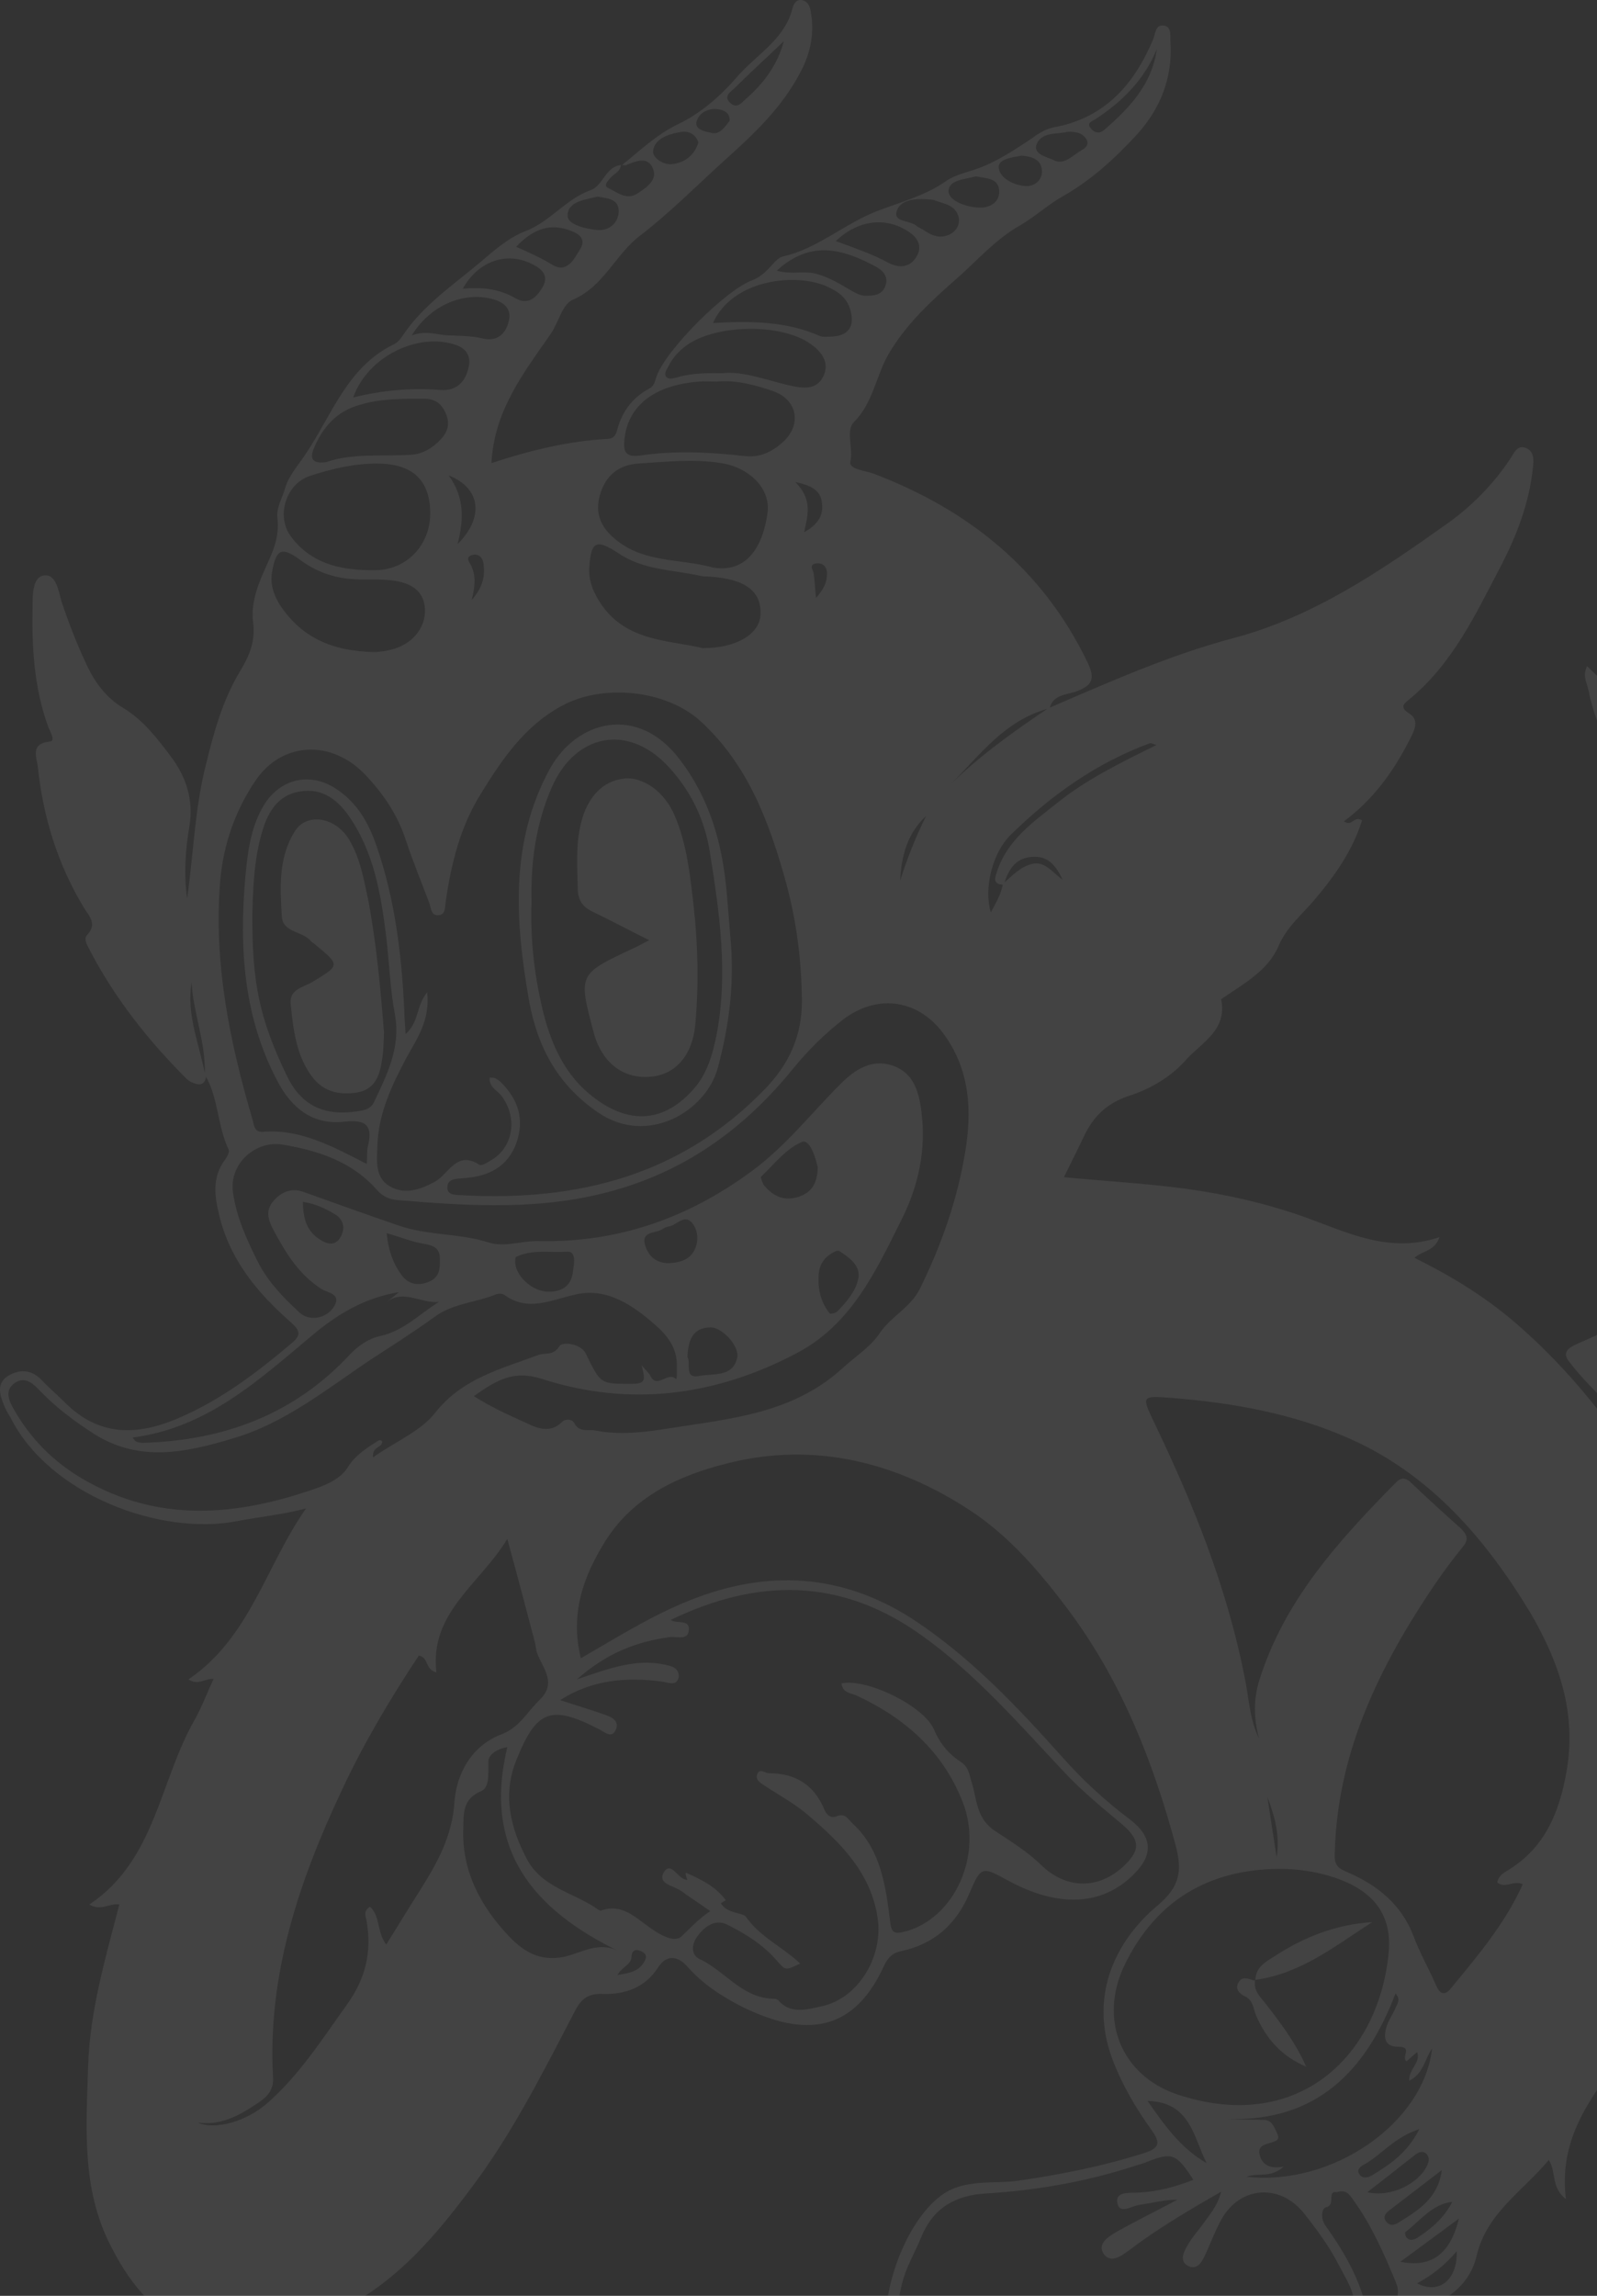 <svg width="151" height="217" viewBox="0 0 151 217" fill="none" xmlns="http://www.w3.org/2000/svg">
<rect x="0" y="0" width="151" height="217" fill="#333333" stroke="none"/>
<g opacity="0.08">
<path d="M158.597 144.288C154.267 137.126 149.52 130.339 143.108 124.885C140.277 122.47 137.112 120.554 133.74 118.889C134.531 118.181 135.613 118.306 136.113 116.932C131.45 118.514 127.536 116.557 123.538 115.1C119.833 113.767 116.002 112.893 112.047 112.351C108.299 111.852 104.51 111.644 100.596 111.269C101.304 109.811 101.929 108.604 102.512 107.355C103.386 105.523 104.677 104.274 106.675 103.607C108.757 102.941 110.672 101.817 112.088 100.235C113.545 98.569 116.085 97.403 115.461 94.447C117.501 93.031 119.874 91.782 120.874 89.45C121.665 87.577 123.122 86.453 124.33 84.995C126.245 82.747 127.91 80.332 128.785 77.542C128.035 77.042 127.827 78.208 127.078 77.625C129.784 75.627 131.699 73.003 133.198 70.089C133.615 69.256 134.322 68.132 133.282 67.466C132.366 66.883 132.657 66.591 133.157 66.175C137.279 62.844 139.486 58.139 141.859 53.6C143.399 50.644 144.607 47.521 144.94 44.19C145.023 43.482 145.065 42.691 144.315 42.358C143.441 41.983 143.15 42.857 142.775 43.399C141.193 45.772 139.194 47.812 136.862 49.478C130.575 53.933 124.288 58.264 116.668 60.304C110.672 61.886 104.968 64.426 99.264 66.883C99.597 65.675 100.804 65.675 101.679 65.384C103.303 64.801 103.594 64.176 102.803 62.552C98.556 53.767 91.561 48.187 82.609 44.773C81.818 44.481 80.236 44.356 80.402 43.648C80.694 42.358 79.944 40.692 80.735 39.901C82.567 38.069 82.817 35.529 84.025 33.447C85.773 30.491 88.188 28.326 90.603 26.202C92.477 24.537 94.184 22.58 96.474 21.289C97.848 20.498 99.097 19.332 100.513 18.541C103.219 17 105.426 14.96 107.466 12.753C109.673 10.338 110.881 7.423 110.672 4.009C110.631 3.426 110.797 2.552 110.09 2.427C109.257 2.26 109.257 3.135 109.049 3.676C107.258 7.965 104.469 11.171 99.597 12.045C98.806 12.212 98.098 12.67 97.432 13.169C95.85 14.21 94.226 15.293 92.477 15.918C91.436 16.292 90.353 16.5 89.437 17.125C87.481 18.499 85.107 19.124 83.025 19.915C79.861 21.122 77.321 23.496 74.032 24.245C73.49 24.37 73.074 24.995 72.616 25.453C72.158 25.911 71.742 26.244 71.117 26.494C68.619 27.41 62.956 33.072 62.082 35.571C61.915 36.029 61.873 36.487 61.374 36.736C59.833 37.569 58.834 38.86 58.376 40.567C58.251 41.067 58.084 41.442 57.46 41.483C53.713 41.691 50.132 42.566 46.468 43.773C46.718 38.777 49.549 35.196 52.089 31.532C52.838 30.449 53.13 28.784 54.171 28.326C57.085 27.076 58.168 24.078 60.499 22.288C63.331 20.123 65.829 17.583 68.494 15.168C71.284 12.67 73.99 10.13 75.739 6.715C76.655 4.967 77.029 3.051 76.655 1.094C76.572 0.595 76.405 0.137 75.822 0.012C75.322 -0.072 75.073 0.303 74.948 0.72C74.24 3.717 71.533 5.133 69.701 7.257C68.119 9.089 66.245 10.713 64.164 11.712C62.082 12.711 60.541 14.21 58.834 15.584C57.252 15.668 57.044 17.541 55.878 17.958C53.504 18.791 52.047 20.956 49.632 21.872C48.175 22.413 46.718 23.662 45.51 24.703C43.053 26.785 40.305 28.617 38.348 31.324C38.015 31.782 37.807 32.24 37.266 32.531C32.852 34.655 31.395 39.193 28.938 42.857C28.272 43.898 27.314 44.898 26.94 46.188C26.69 47.104 26.107 47.979 26.232 48.978C26.398 50.435 26.024 51.643 25.399 53.017C24.567 54.849 23.65 56.806 23.942 58.888C24.15 60.637 23.567 62.011 22.734 63.385C20.986 66.258 20.153 69.464 19.362 72.712C18.404 76.709 18.279 80.831 17.696 84.912C17.363 82.622 17.53 80.332 17.904 78.125C18.321 75.585 17.613 73.461 16.156 71.504C14.865 69.797 13.533 68.048 11.659 66.924C9.993 65.925 8.911 64.426 8.12 62.677C7.245 60.803 6.496 58.888 5.83 56.889C5.538 55.932 5.33 54.225 4.164 54.391C3.082 54.516 3.082 56.223 3.082 57.264C2.998 61.136 3.207 65.009 4.581 68.756C4.747 69.173 5.288 70.047 4.705 70.089C2.79 70.297 3.498 71.629 3.581 72.504C4.081 77.251 5.455 81.706 7.953 85.828C8.453 86.619 9.202 87.327 8.245 88.368C7.87 88.743 8.245 89.326 8.453 89.742C10.826 94.322 13.991 98.319 17.613 101.942C17.863 102.192 18.196 102.358 18.529 102.442C19.112 102.608 19.403 102.317 19.487 101.775C20.653 103.899 20.569 106.439 21.61 108.646C21.735 108.854 21.485 109.312 21.319 109.562C20.028 111.227 20.278 113.059 20.736 114.891C21.735 119.055 24.317 122.178 27.439 124.926C28.272 125.676 28.605 126.134 27.564 126.966C24.275 129.756 20.861 132.338 16.864 134.045C12.991 135.71 9.369 135.794 6.163 132.588C5.413 131.838 4.622 131.172 3.914 130.422C2.915 129.381 1.749 129.423 0.708 130.089C-0.374 130.797 0 131.921 0.417 132.921C0.583 133.295 0.792 133.67 1 134.003C4.705 141.332 15.198 145.162 22.36 143.788C24.525 143.372 26.69 143.164 28.938 142.581C25.149 147.952 23.65 154.781 17.821 158.736C18.779 159.361 19.362 158.611 20.195 158.695C19.57 160.027 19.112 161.276 18.446 162.484C15.073 168.313 14.74 175.808 8.453 180.013C9.535 180.68 10.368 179.847 11.284 180.013C9.952 185.135 8.494 190.09 8.328 195.336C8.161 201.041 7.703 206.745 10.368 212.075C12.075 215.489 14.324 218.612 18.029 219.903C23.192 221.693 28.189 220.444 32.852 217.987C37.682 215.406 41.18 211.325 44.386 207.037C48.383 201.79 51.339 195.878 54.379 190.048C54.962 188.924 55.628 188.424 56.919 188.466C59.084 188.549 60.999 187.883 62.248 185.926C63.081 184.635 64.205 184.968 64.996 185.884C66.454 187.55 68.286 188.716 70.159 189.673C75.239 192.172 80.402 192.796 83.567 185.843C83.9 185.135 84.316 184.594 85.19 184.427C88.313 183.761 90.437 181.887 91.686 178.889C92.768 176.349 92.893 176.433 95.267 177.723C100.055 180.347 104.219 180.138 107.175 177.182C109.09 175.308 108.965 173.601 106.842 171.977C104.51 170.228 102.387 168.271 100.43 166.065C96.224 161.36 91.894 156.779 86.606 153.24C80.152 148.951 73.282 148.285 66.037 150.95C62.165 152.366 58.667 154.573 54.92 156.738C53.879 152.491 55.17 148.993 57.21 145.704C59.875 141.415 64.288 139.416 68.869 138.292C77.029 136.252 84.732 138.209 91.644 142.706C95.475 145.204 98.473 148.743 101.221 152.449C106.092 159.069 109.049 166.564 111.172 174.476C111.838 176.974 111.464 178.39 109.465 180.097C105.759 183.178 102.845 188.341 105.176 194.628C106.092 197.043 107.383 199.25 108.882 201.332C109.756 202.54 109.632 203.039 108.216 203.497C104.302 204.746 100.305 205.538 96.266 206.121C93.851 206.454 91.186 205.912 89.021 207.495C85.44 210.118 82.942 217.363 83.941 221.776C85.357 228.022 89.937 232.061 94.059 236.392C94.101 236.433 94.184 236.475 94.226 236.516C98.556 237.183 101.845 240.264 105.884 241.638C110.09 243.054 119 240.097 121.665 236.6C122.539 235.475 122.914 234.143 122.872 232.686C122.872 232.228 122.497 231.603 123.08 231.395C126.828 229.979 127.91 225.732 131.283 223.858C132.699 223.067 133.49 221.527 133.531 219.861C133.573 218.862 133.948 218.487 134.864 218.112C137.154 217.238 139.028 215.739 139.61 213.241C140.568 209.16 143.982 207.12 146.439 204.164C147.188 205.329 146.606 206.703 148.063 207.869C147.438 202.914 149.645 199.334 152.185 195.878C154.059 193.296 155.807 190.673 157.514 187.966C161.095 182.304 163.427 176.266 164.26 169.604C164.634 166.523 164.51 163.483 164.551 160.485C165.55 160.194 165.925 161.36 166.925 161.068C165.967 159.111 164.26 157.737 163.718 155.697C162.511 151.45 160.762 147.827 158.597 144.288ZM99.014 67.007C95.808 69.173 92.644 71.421 89.895 74.128C92.644 71.379 94.975 68.132 99.014 67.007ZM87.564 77.126C86.564 79.124 85.773 81.165 85.107 83.246C85.232 80.915 85.773 78.791 87.564 77.126ZM103.594 11.254C106.134 9.588 108.216 7.507 109.382 4.634C108.924 7.965 106.8 10.213 104.385 12.295C103.886 12.711 103.428 12.503 103.136 12.128C102.678 11.587 103.303 11.462 103.594 11.254ZM98.015 13.627C98.514 12.42 100.013 12.711 100.929 12.461C101.762 12.42 102.387 12.586 102.72 13.169C103.011 13.627 102.636 14.002 102.303 14.169C101.429 14.668 100.638 15.668 99.597 15.126C99.014 14.835 97.64 14.585 98.015 13.627ZM96.599 14.71C97.474 14.793 98.431 15.001 98.514 16.084C98.598 17.042 97.765 17.666 96.932 17.583C95.85 17.5 94.559 16.875 94.434 15.876C94.309 15.043 95.683 14.877 96.599 14.71ZM92.269 16.667C93.226 16.875 94.476 16.792 94.476 18.124C94.476 19.165 93.559 19.665 92.56 19.623C91.353 19.582 89.77 18.999 89.687 18.124C89.646 16.958 91.311 16.958 92.269 16.667ZM84.774 19.998C85.066 18.915 86.44 18.749 87.605 18.832C87.897 18.874 88.188 18.832 88.438 18.957C89.312 19.29 90.353 19.373 90.645 20.539C90.77 21.122 90.52 21.663 90.062 21.997C89.146 22.621 88.23 22.371 87.397 21.788C87.189 21.622 86.898 21.539 86.689 21.372C86.065 20.789 84.483 21.039 84.774 19.998ZM86.106 22.038C86.898 22.621 87.147 23.412 86.689 24.203C86.065 25.328 84.982 25.369 83.983 24.828C82.442 23.995 80.819 23.454 79.028 22.788C81.193 20.706 83.941 20.456 86.106 22.038ZM82.817 25.203C83.483 25.578 84.066 26.16 83.692 27.076C83.358 27.951 82.526 27.951 81.776 27.951C81.401 27.951 80.985 27.743 80.61 27.535C79.528 26.91 78.487 26.244 77.279 25.911C76.072 25.536 74.823 25.994 73.449 25.578C76.821 22.496 79.986 23.704 82.817 25.203ZM78.362 27.16C79.236 27.576 80.027 28.117 80.361 29.158C80.902 30.866 80.236 31.823 78.404 31.823C78.112 31.823 77.821 31.865 77.571 31.782C74.406 30.366 71.034 30.324 67.411 30.532C69.327 26.285 75.531 25.744 78.362 27.16ZM75.198 45.564C76.821 45.897 77.529 46.397 77.696 47.396C77.904 48.603 77.446 49.52 76.03 50.311C76.405 48.645 76.821 47.188 75.198 45.564ZM77.113 53.267C77.779 53.142 78.195 53.558 78.195 54.225C78.195 55.016 77.904 55.682 77.154 56.515C77.071 55.64 77.029 54.932 76.946 54.266C76.905 53.892 76.447 53.392 77.113 53.267ZM63.206 34.613C63.622 33.78 64.205 33.156 64.955 32.614C67.744 30.657 73.823 30.532 76.613 32.489C77.571 33.156 78.445 34.155 77.904 35.446C77.363 36.736 76.238 36.778 74.906 36.487C72.574 35.987 70.284 35.029 68.244 35.279C66.454 35.238 65.163 35.321 63.914 35.696C63.581 35.779 63.206 35.904 62.956 35.571C62.789 35.238 63.039 34.946 63.206 34.613ZM59.042 41.525C59.375 38.36 61.832 36.403 66.079 36.07C66.62 36.029 67.203 36.07 67.744 36.07C69.576 35.904 71.325 36.362 73.032 36.945C75.406 37.736 75.864 40.151 73.99 41.816C72.991 42.732 71.783 43.274 70.409 43.107C67.078 42.732 63.789 42.566 60.458 43.066C59.126 43.232 58.917 42.649 59.042 41.525ZM56.794 46.563C57.335 44.898 58.542 43.94 60.333 43.815C62.956 43.648 65.579 43.357 68.202 43.773C70.826 44.19 72.866 46.147 72.574 48.437C72.075 52.184 70.243 54.141 67.411 53.642C64.288 52.767 60.791 53.267 58.043 50.852C56.586 49.603 56.252 48.187 56.794 46.563ZM55.711 53.725C55.878 51.143 56.336 50.894 58.501 52.309C60.833 53.892 63.622 53.85 66.245 54.433C66.579 54.516 66.953 54.474 67.286 54.516C70.534 54.766 72.033 55.932 71.908 58.139C71.783 59.929 69.66 61.261 66.454 61.261C63.164 60.47 58.917 60.678 56.544 56.64C56.003 55.724 55.67 54.807 55.711 53.725ZM69.493 8.298C70.992 6.799 72.574 5.383 74.115 3.884C73.49 6.216 72.158 7.923 70.493 9.38C70.118 9.713 69.701 10.296 69.077 9.755C68.327 9.089 69.118 8.672 69.493 8.298ZM65.912 11.337C66.204 10.588 67.078 10.171 67.994 10.338C68.494 10.421 69.035 10.713 68.993 11.421C68.494 12.004 68.078 12.795 67.203 12.545C66.662 12.42 65.538 12.253 65.912 11.337ZM64.205 12.503C64.996 12.337 65.704 12.545 66.037 13.461C65.662 14.668 64.788 15.335 63.664 15.501C62.748 15.668 61.707 14.918 61.749 14.294C61.873 13.128 63.123 12.711 64.205 12.503ZM57.627 16.917C57.96 16.459 58.667 16.251 58.709 15.584C58.876 15.584 59.084 15.668 59.25 15.584C60.166 15.21 61.291 14.752 61.749 15.959C62.165 17 61.166 17.708 60.333 18.249C59.25 18.999 58.376 18.166 57.46 17.75C57.085 17.541 57.418 17.167 57.627 16.917ZM56.502 18.582C57.418 18.749 58.501 18.791 58.501 19.956C58.501 20.997 57.668 21.788 56.586 21.747C55.461 21.663 53.671 21.247 53.671 20.414C53.629 19.04 55.337 18.874 56.502 18.582ZM53.671 21.705C54.545 21.997 55.545 22.455 54.837 23.579C54.295 24.453 53.629 25.911 52.172 24.995C51.131 24.37 50.048 23.87 48.799 23.329C50.215 21.83 51.756 21.081 53.671 21.705ZM50.215 24.911C51.173 25.369 51.964 25.994 51.298 27.16C50.756 28.034 50.007 28.909 48.758 28.201C47.259 27.326 45.677 27.118 43.761 27.285C45.219 24.662 47.883 23.787 50.215 24.911ZM46.468 28.242C47.634 28.534 48.425 29.158 48.092 30.407C47.8 31.615 46.926 32.323 45.635 31.99C44.552 31.74 43.428 31.74 42.346 31.698C41.305 31.657 40.347 31.199 38.931 31.698C40.68 28.867 43.761 27.576 46.468 28.242ZM44.552 53.475C44.344 53.059 43.928 52.601 44.761 52.434C45.302 52.351 45.635 52.726 45.718 53.267C45.843 54.349 45.76 55.39 44.594 56.723C44.969 55.266 44.969 54.349 44.552 53.475ZM42.429 44.939C45.468 46.147 45.801 48.895 43.262 51.435C43.886 48.978 43.886 46.98 42.429 44.939ZM43.137 32.614C44.178 32.989 44.552 33.78 44.303 34.738C44.011 36.07 43.178 36.986 41.638 36.861C38.931 36.653 36.267 36.861 33.394 37.569C34.768 33.697 39.514 31.365 43.137 32.614ZM29.646 42.441C30.479 40.442 31.77 38.902 33.977 38.277C36.017 37.653 38.057 37.694 40.139 37.694C41.18 37.694 41.804 38.194 42.179 39.152C42.554 40.109 42.346 40.817 41.638 41.567C40.888 42.358 39.972 42.899 38.931 42.982C36.1 43.149 33.269 42.816 30.812 43.69C29.396 43.857 29.355 43.232 29.646 42.441ZM29.313 44.981C31.353 44.315 33.435 43.815 35.642 43.815C38.931 43.815 40.639 45.314 40.68 48.437C40.722 51.518 38.432 53.892 35.475 53.892C35.267 53.892 35.059 53.892 34.851 53.892C31.978 53.85 29.355 53.184 27.523 50.727C26.065 48.812 27.023 45.73 29.313 44.981ZM25.732 54.016C26.107 51.893 26.648 51.643 28.397 52.934C30.188 54.266 32.186 54.807 34.393 54.766C35.101 54.766 35.767 54.766 36.475 54.807C38.848 54.932 40.097 55.849 40.181 57.556C40.264 59.388 38.931 60.97 36.891 61.428C36.225 61.594 35.517 61.636 35.434 61.636C31.27 61.553 28.439 60.179 26.44 57.139C25.857 56.182 25.524 55.182 25.732 54.016ZM18.113 92.865C18.279 95.779 19.445 98.486 19.362 101.442C18.82 98.611 17.613 95.863 18.113 92.865ZM20.819 83.288C21.111 79.832 22.235 76.626 24.15 73.794C26.648 70.089 31.353 69.88 34.518 73.212C36.225 75.002 37.557 76.959 38.348 79.332C39.015 81.373 39.847 83.371 40.597 85.37C40.763 85.87 40.763 86.619 41.554 86.494C42.137 86.411 42.054 85.745 42.137 85.287C42.637 81.706 43.511 78.166 45.427 75.085C47.425 71.838 49.549 68.673 53.046 66.758C56.919 64.593 62.956 65.175 66.245 68.173C70.784 72.337 72.782 77.833 74.365 83.579C75.322 87.16 75.78 90.783 75.822 94.489C75.864 97.861 74.615 100.609 72.241 103.024C64.372 111.102 54.629 113.559 43.761 112.976C43.137 112.934 42.262 113.018 42.304 112.227C42.304 111.352 43.22 111.435 43.928 111.352C46.176 111.186 47.967 110.311 48.799 108.104C49.632 105.814 49.008 103.899 47.3 102.233C47.134 102.108 46.967 101.984 46.801 101.9C46.676 101.859 46.551 101.859 46.301 101.859C46.218 102.691 46.926 103.024 47.342 103.483C48.966 105.523 48.591 108.396 46.468 109.645C46.135 109.853 45.552 110.228 45.343 110.103C43.178 108.687 42.471 110.936 41.138 111.685C39.764 112.435 38.265 112.976 36.808 112.102C35.434 111.269 35.642 109.687 35.684 108.313C35.767 105.231 37.058 102.566 38.473 99.902C39.431 98.153 40.68 96.446 40.389 93.781C39.306 95.155 39.639 96.612 38.348 97.736C38.307 96.862 38.224 96.154 38.224 95.488C37.974 90.2 37.349 84.995 35.6 79.957C34.851 77.75 33.727 75.793 31.686 74.502C29.147 72.879 26.274 73.711 24.816 76.334C23.65 78.416 23.401 80.706 23.192 82.955C22.61 89.617 23.026 96.113 26.232 102.192C27.606 104.815 29.646 106.356 32.561 106.022C34.809 105.773 35.226 106.522 34.768 108.437C34.684 108.812 34.726 109.27 34.684 110.02C31.437 108.354 28.397 106.689 24.858 106.98C24.067 107.022 24.025 106.439 23.9 105.898C21.694 98.444 20.195 90.991 20.819 83.288ZM35.35 104.19C35.017 104.898 34.268 104.981 33.602 105.065C30.479 105.481 28.397 104.399 27.065 101.567C24.525 96.237 23.817 92.865 23.859 86.286C23.942 83.704 24.025 80.873 24.941 78.125C25.566 76.293 26.607 75.044 28.48 74.794C30.396 74.502 31.811 75.502 32.894 77.001C35.35 80.457 36.017 84.496 36.516 88.534C36.808 90.991 36.891 93.531 37.349 95.946C37.89 99.027 36.6 101.567 35.35 104.19ZM29.521 126.217C31.936 124.177 34.559 122.636 37.724 122.136C37.307 122.469 36.891 122.803 36.475 123.136C38.099 121.762 39.847 123.261 41.513 123.052C39.681 124.177 38.182 125.801 35.892 126.3C34.892 126.508 33.893 127.175 33.102 128.007C27.814 133.712 21.111 136.168 13.491 136.377C13.283 136.377 13.075 136.335 12.866 136.252C12.783 136.21 12.7 136.085 12.533 135.877C19.612 134.961 24.483 130.422 29.521 126.217ZM29.979 116.973C28.938 116.182 28.647 115.016 28.647 113.601C29.813 113.767 30.729 114.225 31.603 114.725C32.602 115.308 32.644 116.224 32.145 117.015C31.561 117.931 30.645 117.473 29.979 116.973ZM36.558 116.557C37.89 116.932 38.973 117.39 40.056 117.556C41.013 117.723 41.596 117.973 41.596 119.014C41.596 119.888 41.596 120.637 40.68 121.095C39.681 121.553 38.765 121.47 38.057 120.637C37.224 119.555 36.725 118.264 36.558 116.557ZM7.828 139.791C5.039 138.167 2.915 136.002 1.333 133.254C0.875 132.463 0.417 131.505 1.291 130.797C2.249 130.048 2.998 130.631 3.748 131.422C5.288 133.046 7.037 134.336 8.911 135.544C13.283 138.292 17.738 137.251 22.151 135.919C27.023 134.461 30.937 131.255 35.059 128.507C37.099 127.175 39.139 125.884 41.096 124.468C42.845 123.177 44.969 123.136 46.884 122.345C47.092 122.261 47.509 122.261 47.675 122.386C49.965 124.052 52.13 122.844 54.462 122.345C57.46 121.678 59.917 123.427 62.082 125.343C63.164 126.3 63.955 127.424 63.997 128.882C63.997 129.381 64.039 130.422 63.914 130.339C63.123 129.59 62.123 131.338 61.499 130.048C61.374 129.798 61.166 129.631 60.666 129.048C60.958 130.256 61.166 130.797 59.833 130.797C56.794 130.797 56.835 130.922 55.378 127.924C54.92 127.008 53.171 126.758 52.88 127.258C52.297 128.174 51.589 127.841 50.965 128.049C47.425 129.381 43.72 130.256 41.138 133.545C39.764 135.294 37.391 136.252 35.267 137.751C35.184 136.668 36.142 136.876 36.142 136.252C35.975 136.044 35.809 136.127 35.642 136.252C34.601 136.918 33.602 137.543 32.894 138.667C32.269 139.708 31.02 140.291 29.813 140.707C22.401 143.289 15.031 143.996 7.828 139.791ZM48.716 119.18C48.716 119.055 48.716 118.847 48.799 118.805C50.34 118.056 52.005 118.431 53.629 118.306C54.545 118.264 54.254 119.513 54.171 120.221C54.004 121.678 52.963 122.095 51.881 122.095C50.257 122.095 48.633 120.471 48.716 119.18ZM65.746 117.973C65.329 119.014 64.413 119.305 63.414 119.388C62.082 119.472 61.249 118.722 60.958 117.556C60.708 116.349 61.998 116.599 62.623 116.182C62.789 116.057 62.998 115.974 63.206 115.932C63.955 115.849 64.663 114.725 65.413 115.558C65.954 116.182 66.079 117.14 65.746 117.973ZM67.162 125.467C68.244 125.426 69.951 127.216 69.701 128.34C69.285 130.214 67.411 129.798 66.162 130.048C64.622 130.381 65.371 128.84 64.996 128.257C65.08 126.758 65.413 125.509 67.162 125.467ZM39.681 178.723C38.64 180.347 37.641 182.012 36.516 183.803C35.6 182.553 35.975 181.096 34.976 180.222C34.351 180.638 34.559 181.054 34.643 181.471C35.184 184.427 34.601 186.967 32.811 189.465C30.479 192.713 28.314 196.127 25.274 198.792C23.317 200.499 20.361 201.374 18.696 200.624C20.777 200.916 22.485 200.041 24.108 198.959C25.024 198.376 25.899 197.751 25.816 196.377C25.274 186.676 28.272 177.807 32.311 169.229C34.393 164.774 36.891 160.568 39.597 156.488C40.555 156.654 40.181 157.82 41.263 158.07C40.597 152.407 45.385 149.742 47.967 145.454C48.924 148.951 49.757 152.116 50.59 155.28C50.673 155.613 50.673 155.988 50.798 156.28C51.339 157.737 52.713 159.069 50.965 160.735C49.799 161.859 49.133 163.275 47.384 163.941C44.677 164.982 43.178 167.522 42.97 170.312C42.762 173.601 41.305 176.141 39.681 178.723ZM53.463 184.927C50.923 185.51 49.299 184.302 47.925 182.803C45.385 180.055 43.678 176.807 43.803 172.935C43.845 171.519 43.678 170.062 45.468 169.312C46.26 168.979 46.176 167.897 46.176 166.523C46.176 165.815 47.051 165.274 47.967 165.149C45.635 174.809 50.382 180.471 58.501 184.427C56.669 183.469 55.003 184.552 53.463 184.927ZM60.749 185.676C60.208 186.384 59.417 186.509 58.376 186.676C58.834 185.884 59.667 185.718 59.708 184.968C59.75 184.219 60.208 184.219 60.708 184.469C61.332 184.802 61.041 185.26 60.749 185.676ZM62.748 157.321C60.083 156.779 57.585 157.695 54.545 158.736C57.377 156.238 60.208 155.155 63.331 154.739C63.955 154.656 64.996 155.072 65.121 154.156C65.288 152.99 64.039 153.532 63.414 153.115C71.617 149.16 79.445 149.118 87.022 154.489C92.269 158.195 96.433 163.067 100.804 167.689C102.428 169.396 104.26 170.895 106.051 172.394C107.924 173.976 107.841 174.975 106.009 176.599C103.636 178.639 100.68 178.473 98.431 176.266C97.14 175.017 95.6 174.059 94.142 173.101C92.227 171.852 92.394 170.02 91.852 168.396C91.603 167.605 91.603 167.022 90.77 166.481C89.729 165.815 88.855 164.774 88.313 163.483C87.397 161.276 81.984 158.611 79.569 159.111C79.653 160.027 80.485 160.027 81.027 160.277C85.565 162.4 89.146 165.523 91.02 170.312C92.977 175.267 90.312 181.263 85.648 182.553C84.524 182.845 84.274 182.72 84.15 181.512C83.733 178.181 83.275 174.809 80.61 172.352C80.194 171.977 79.944 171.311 79.07 171.686C78.445 171.936 78.07 171.394 77.862 170.853C76.863 168.605 75.114 167.605 72.699 167.605C72.325 167.605 71.867 167.106 71.617 167.647C71.367 168.23 71.908 168.521 72.283 168.771C73.657 169.687 75.156 170.478 76.405 171.561C79.486 174.184 82.359 177.015 82.984 181.304C83.525 184.885 81.193 188.882 77.696 189.632C76.488 189.882 74.781 190.465 73.615 189.091C73.532 189.007 73.365 188.924 73.24 188.924C70.201 188.924 68.577 186.301 66.162 185.177C65.329 184.802 65.413 183.844 65.829 183.178C66.495 182.179 67.578 181.304 68.785 181.929C70.451 182.762 72.075 183.761 73.324 185.177C74.281 186.259 74.198 186.301 75.656 185.593C73.99 184.011 71.867 183.095 70.534 181.179C70.243 180.763 68.702 180.888 68.161 179.889C68.327 179.805 68.494 179.68 68.619 179.597C67.661 178.306 66.287 177.64 64.871 177.015C64.788 176.974 64.871 177.473 64.996 177.682C64.122 177.723 63.497 175.85 62.789 176.932C62.082 178.098 63.747 178.223 64.455 178.764C65.288 179.389 66.162 179.93 67.162 180.638C66.079 181.346 65.288 182.22 64.455 183.011C63.706 183.719 62.248 182.762 61.416 182.179C59.958 181.138 58.751 179.889 56.794 180.596C56.752 180.596 56.669 180.555 56.586 180.513C54.337 178.889 51.256 178.473 49.799 175.683C48.217 172.685 47.509 169.562 48.841 166.314C50.756 161.568 52.13 161.11 56.711 163.483C57.252 163.775 57.876 164.357 58.251 163.441C58.542 162.692 57.876 162.317 57.293 162.109C55.878 161.609 54.462 161.193 52.963 160.693C55.961 158.778 59.209 158.486 62.581 158.945C63.206 159.028 63.955 159.403 64.164 158.57C64.288 157.612 63.373 157.446 62.748 157.321ZM91.269 108.854C90.52 113.392 89.021 117.681 86.981 121.803C86.106 123.594 84.233 124.426 83.15 126.05C82.276 127.341 80.819 128.257 79.694 129.298C74.948 133.629 69.077 134.087 63.289 135.003C60.958 135.377 58.626 135.669 56.294 135.211C55.586 135.086 54.754 135.419 54.295 134.503C54.087 134.128 53.463 134.087 53.171 134.378C51.797 135.752 50.298 134.711 49.216 134.253C47.842 133.629 46.384 132.962 44.802 131.963C46.926 130.464 48.55 129.465 51.256 130.339C59.542 133.004 67.661 131.963 75.364 127.882C80.485 125.176 82.775 120.221 85.19 115.391C86.856 112.102 87.605 108.646 87.106 104.94C86.856 103.066 86.315 101.317 84.316 100.693C82.359 100.068 80.777 101.151 79.486 102.442C76.696 105.231 74.281 108.354 71.034 110.728C65.038 115.141 58.418 117.473 50.923 117.306C49.341 117.265 47.717 117.931 46.176 117.431C43.428 116.557 40.555 116.807 37.724 115.849C34.684 114.808 31.686 113.725 28.647 112.643C27.564 112.268 26.607 112.643 25.857 113.517C25.108 114.392 25.316 115.224 25.816 116.182C26.981 118.389 28.272 120.513 30.479 121.887C30.979 122.178 32.228 122.303 31.645 123.386C30.979 124.635 29.271 124.926 28.355 124.093C26.815 122.678 25.358 121.179 24.4 119.305C23.359 117.223 22.36 115.1 22.027 112.685C21.652 109.895 24.275 107.771 26.69 108.188C30.021 108.729 33.269 109.77 35.642 112.476C36.183 113.101 36.891 113.392 37.641 113.434C44.552 114.017 51.423 114.433 58.209 112.476C65.08 110.519 70.493 106.522 74.906 101.109C76.363 99.319 77.945 97.736 79.778 96.321C83.067 93.864 86.981 94.489 89.354 97.903C91.728 101.276 91.894 105.023 91.269 108.854ZM71.95 111.227C73.199 110.061 74.323 108.562 75.822 107.938C76.572 107.646 77.113 109.395 77.321 110.353C77.279 111.81 76.78 112.726 75.447 113.143C74.032 113.559 73.032 113.018 72.2 111.977C72.075 111.727 71.908 111.31 71.95 111.227ZM77.404 120.471C77.487 119.388 78.07 118.68 79.028 118.264C79.07 118.222 79.153 118.222 79.32 118.222C80.277 118.847 81.401 119.596 81.152 120.887C80.902 122.053 80.027 123.094 79.153 123.968C78.987 124.135 78.487 124.218 78.445 124.135C77.571 123.052 77.321 121.803 77.404 120.471ZM95.641 78.833C99.43 75.127 103.719 72.087 108.716 70.255C108.799 70.214 108.965 70.297 109.34 70.422C105.967 72.087 102.72 73.67 99.93 75.918C97.682 77.709 95.267 79.374 94.267 82.372C94.017 83.121 93.934 83.538 94.809 83.621C94.642 84.579 94.142 85.37 93.684 86.244C93.018 84.037 93.768 80.623 95.641 78.833ZM97.557 81.664C96.474 81.956 95.766 82.705 94.975 83.413C95.392 82.164 96.016 81.123 97.515 80.998C98.847 80.873 99.722 81.498 100.471 83.163C99.347 82.289 98.723 81.373 97.557 81.664ZM106.301 185.801C109.215 179.722 114.17 176.724 120.874 176.641C122.706 176.641 124.454 176.891 126.203 177.473C129.867 178.723 131.699 180.971 131.283 184.76C130.242 194.587 122.497 201.707 111.297 197.959C106.009 196.169 103.886 190.881 106.301 185.801ZM119.833 169.854C120.541 171.686 121.04 173.56 120.707 175.558C120.416 173.684 120.124 171.769 119.833 169.854ZM132.241 193.463C133.615 193.463 132.449 194.462 132.99 194.837C133.323 194.545 133.656 194.254 133.989 193.962C134.364 194.962 133.198 195.544 133.24 196.669C134.614 196.002 134.697 194.628 135.405 193.629C134.614 200.666 125.995 206.662 117.876 205.746C118.958 205.329 120.124 205.912 121.373 204.788C119.916 205.08 119.25 204.455 119.083 203.581C118.917 202.665 119.916 202.665 120.499 202.415C120.874 202.248 120.957 202.082 120.749 201.624C120.457 201.041 120.291 200.416 119.541 200.374C118.375 200.333 117.251 200.374 116.085 200.291C124.496 200.541 129.159 195.753 131.949 188.424C132.49 189.007 132.074 189.465 131.908 189.882C131.699 190.381 131.366 190.839 131.158 191.381C130.825 192.38 130.742 193.463 132.241 193.463ZM132.157 210.118C131.741 210.368 131.366 210.368 131.075 209.993C130.7 209.535 131.033 209.202 131.325 208.952C132.99 207.661 134.656 206.412 136.321 205.121C135.988 207.786 134.073 208.952 132.157 210.118ZM137.32 208.119C136.529 209.66 135.322 210.659 133.989 211.534C133.698 211.7 133.323 211.825 133.032 211.534C132.907 211.45 132.824 211.076 132.865 210.992C134.281 209.91 135.405 208.327 137.32 208.119ZM133.864 203.622C134.156 203.414 134.531 203.289 134.822 203.539C135.155 203.83 135.155 204.247 134.947 204.663C134.156 206.412 131.45 207.744 129.284 207.203C130.867 205.996 132.366 204.788 133.864 203.622ZM128.493 205.454C128.243 204.996 128.743 204.705 129.076 204.538C130.658 203.622 131.866 201.998 134.198 201.249C133.032 203.539 131.408 204.58 129.784 205.579C129.326 205.871 128.785 205.954 128.493 205.454ZM108.507 198.584C112.546 198.667 112.838 201.998 114.087 204.455C111.672 203.081 110.131 200.916 108.507 198.584ZM89.604 223.359C89.063 225.108 89.146 226.94 88.855 228.73C88.397 225.774 89.021 222.984 90.104 220.236C90.478 221.36 89.895 222.359 89.604 223.359ZM127.952 223.609C127.577 224.733 127.494 225.857 125.953 226.357C124.871 226.731 124.038 227.897 123.247 228.855C122.497 229.729 122.123 230.271 120.582 229.729C119 229.188 116.876 229.854 115.169 230.437C114.337 230.729 115.627 230.729 115.669 231.062C114.003 231.52 112.754 231.062 111.963 229.438C111.089 227.647 113.087 226.815 113.254 225.191C112.588 224.983 111.422 226.898 111.047 224.566C111.339 227.856 109.382 230.146 108.716 233.019C109.84 231.77 110.631 231.811 111.838 232.852C113.629 234.393 116.627 233.976 118.542 232.519C119.125 232.103 120.041 231.437 120.79 232.019C121.457 232.519 121.623 233.56 121.248 234.31C120.707 235.351 120.249 236.683 118.625 236.392C118.167 236.308 117.751 236.558 117.543 236.85C114.919 239.972 109.34 241.346 105.676 239.931C97.598 236.808 97.515 231.395 100.763 224.275C101.179 223.359 102.054 222.568 101.637 221.443C101.596 221.318 101.262 221.152 101.138 221.194C99.888 221.61 100.055 222.859 99.68 223.775C99.139 225.108 98.681 226.523 98.473 227.939C98.306 228.98 96.766 228.73 96.891 230.229C97.099 232.228 97.473 234.101 98.306 235.933C94.059 235.684 90.936 232.894 90.52 228.772C90.229 225.899 90.603 223.109 92.061 220.527C92.477 219.82 92.768 219.028 93.102 218.279C93.31 217.863 93.435 217.446 93.018 217.196C92.394 216.822 92.227 217.404 91.936 217.779C91.311 218.57 91.436 219.861 90.27 220.236C90.229 219.944 90.478 219.07 89.895 219.986C88.896 221.485 88.438 223.275 88.355 225.108C88.313 225.982 88.355 226.856 88.355 227.897C85.066 224.983 83.941 218.945 85.732 214.49C86.148 213.449 86.689 212.491 87.106 211.45C88.23 208.702 90.312 207.495 93.226 207.328C97.931 207.037 102.553 206.245 107.092 204.788C107.55 204.622 108.008 204.538 108.466 204.33C110.839 203.414 111.214 203.539 112.838 206.037C111.13 206.703 109.423 207.161 107.633 207.245C106.883 207.286 105.509 207.12 105.634 208.119C105.759 209.368 106.967 208.536 107.675 208.411C108.882 208.244 110.09 207.911 111.339 207.911C109.382 208.952 107.425 209.91 105.509 210.992C104.802 211.409 103.677 212.116 104.385 213.074C105.051 213.949 106.009 213.241 106.759 212.699C109.382 210.701 112.255 208.994 115.461 207.162C115.086 208.577 114.337 209.368 113.754 210.201C113.337 210.784 112.879 211.284 112.505 211.867C112.047 212.616 111.339 213.699 112.38 214.198C113.379 214.656 113.795 213.449 114.17 212.658C114.586 211.7 114.961 210.742 115.461 209.826C117.21 206.62 121.04 206.329 123.33 209.243C124.538 210.784 125.745 212.408 126.62 214.157C127.494 215.822 128.618 217.363 127.869 219.695C127.369 220.486 128.452 222.11 127.952 223.609ZM130.742 219.028C130.533 219.237 129.243 218.321 129.076 217.738C128.368 215.031 126.953 212.658 125.329 210.368C124.829 209.66 124.954 208.702 125.412 208.619C126.328 208.411 125.412 207.037 126.411 207.203C127.286 206.912 127.619 207.453 127.994 207.994C129.701 210.368 130.867 213.032 131.991 215.739C132.615 217.28 131.574 218.112 130.742 219.028ZM133.989 215.822C135.447 215.031 136.654 214.073 137.737 212.783C137.82 215.489 136.071 216.905 133.989 215.822ZM132.407 213.782C134.322 212.366 136.155 211.034 137.945 209.701C137.112 213.116 135.28 214.365 132.407 213.782ZM148.104 167.522C147.438 171.269 146.106 174.559 142.733 176.682C142.275 176.974 141.734 177.182 141.567 177.932C142.359 178.556 143.108 177.682 143.982 178.098C142.317 181.804 139.735 184.843 137.195 187.925C136.571 188.716 136.113 188.466 135.738 187.55C135.072 186.009 134.239 184.594 133.656 183.011C132.49 179.93 130.117 178.098 127.244 176.891C126.37 176.516 126.162 176.141 126.203 175.225C126.411 165.981 130.159 158.07 135.114 150.575C136.113 149.076 137.154 147.619 138.32 146.203C138.944 145.454 138.653 144.996 138.111 144.454C136.613 143.122 135.114 141.748 133.656 140.374C133.115 139.833 132.657 139.416 131.949 140.166C126.578 145.62 121.457 151.241 119.083 158.778C118.5 160.61 118.542 162.442 119.042 164.316C118.126 162.442 118.084 160.402 117.668 158.445C116.002 150.034 112.838 142.164 109.132 134.461C107.924 131.921 107.924 131.921 110.756 132.13C116.585 132.588 122.373 133.629 127.661 136.002C135.239 139.375 140.485 145.454 144.732 152.491C147.438 157.154 149.104 161.984 148.104 167.522Z" fill="white"/>
<path d="M168.673 86.494C171.754 88.285 174.377 89.909 177 91.699C170.047 80.249 159.554 72.171 150.061 62.969C149.603 63.926 150.061 64.551 150.186 65.217C150.893 68.84 152.85 72.046 153.891 75.543C156.056 82.747 158.055 90.034 160.637 97.112C160.845 97.737 160.803 98.778 161.594 98.736C162.469 98.694 162.135 97.653 162.219 97.029C162.593 94.239 162.968 91.449 163.385 88.368C165.217 89.742 165.55 91.574 166.382 93.115C168.548 96.945 170.088 100.818 169.547 105.481C168.631 113.226 164.759 118.681 158.222 122.636C155.432 124.302 152.392 125.551 149.436 126.883C148.812 127.175 147.521 127.591 148.312 128.632C149.436 130.131 150.768 131.422 152.059 132.754C152.725 133.462 153.308 132.796 153.891 132.421C157.555 130.173 161.303 128.091 164.467 125.176C167.59 122.345 171.129 119.68 172.795 115.724C175.834 108.438 176.334 100.984 172.586 93.615C171.462 91.366 170.005 89.201 168.673 86.494Z" fill="white"/>
<path d="M112.338 238.765C108.924 239.764 105.843 238.973 102.97 237.141C104.802 239.972 109.632 240.805 112.338 238.765Z" fill="white"/>
<path d="M56.544 105.148C61.207 108.354 66.745 105.065 67.869 100.943C68.951 96.904 69.493 92.823 69.035 88.326C68.951 87.16 68.826 85.703 68.702 84.246C68.285 79.707 67.119 75.502 64.246 71.754C60.291 66.55 54.462 68.049 51.922 72.795C48.216 79.666 48.716 87.077 50.006 94.489C50.797 98.944 52.713 102.525 56.544 105.148ZM52.172 74.419C54.378 69.381 59.292 68.382 63.081 72.337C65.287 74.669 66.62 77.417 67.119 80.54C68.035 86.286 68.868 92.032 67.744 97.862C67.369 99.694 66.87 101.484 65.579 102.941C62.831 106.064 59.583 106.314 56.252 103.816C53.337 101.651 52.047 98.569 51.255 95.238C50.506 91.99 50.131 88.701 50.256 85.287C50.173 81.581 50.631 77.958 52.172 74.419Z" fill="white"/>
<path d="M120.54 184.885C119.749 185.385 118.708 185.926 118.708 187.134C122.997 186.551 126.244 183.928 129.742 181.679C126.328 181.887 123.288 183.095 120.54 184.885Z" fill="white"/>
<path d="M117.75 188.716C118.5 189.091 118.5 189.84 118.75 190.465C119.707 192.713 121.206 194.379 123.496 195.336C122.497 193.046 120.998 191.089 119.499 189.174C118.999 188.591 118.541 188.05 118.666 187.217C118.125 187.092 117.459 186.676 117.084 187.425C116.751 188.008 117.209 188.466 117.75 188.716Z" fill="white"/>
<path d="M118.667 187.175C118.708 187.175 118.708 187.134 118.708 187.134C118.666 187.134 118.667 187.133 118.667 187.175C118.625 187.175 118.625 187.133 118.667 187.175C118.625 187.175 118.625 187.175 118.667 187.175C118.667 187.217 118.667 187.217 118.667 187.175C118.708 187.217 118.667 187.217 118.667 187.175Z" fill="white"/>
<path d="M33.018 79.374C31.727 77.209 29.021 76.792 27.897 78.541C26.315 81.039 26.481 83.829 26.648 86.619C26.731 88.159 28.563 87.993 29.354 88.909C29.479 89.076 29.687 89.159 29.854 89.325C32.186 91.241 32.144 91.241 29.521 92.823C28.688 93.323 27.356 93.489 27.48 94.863C27.73 97.278 27.98 99.693 29.479 101.734C30.52 103.149 31.977 103.524 33.684 103.274C35.392 103.024 35.891 101.734 36.099 100.318C36.266 99.444 36.266 98.527 36.308 97.611C35.975 93.406 35.6 89.201 34.809 85.037C34.392 83.08 34.059 81.123 33.018 79.374Z" fill="white"/>
<path d="M56.002 86.161C57.668 86.952 59.292 87.827 61.374 88.868C60.583 89.284 60.208 89.492 59.833 89.659C54.67 92.074 54.67 92.074 56.127 97.57C56.877 100.401 58.876 101.984 61.457 101.776C63.872 101.609 65.496 99.735 65.746 96.779C66.079 93.031 65.996 89.326 65.579 85.578C65.246 82.705 64.954 79.791 63.789 77.084C62.873 74.877 60.832 73.42 59.084 73.587C57.043 73.753 55.503 75.335 54.92 77.875C54.42 79.915 54.587 81.997 54.629 84.079C54.67 85.12 55.087 85.703 56.002 86.161Z" fill="white"/>
</g>
</svg>
